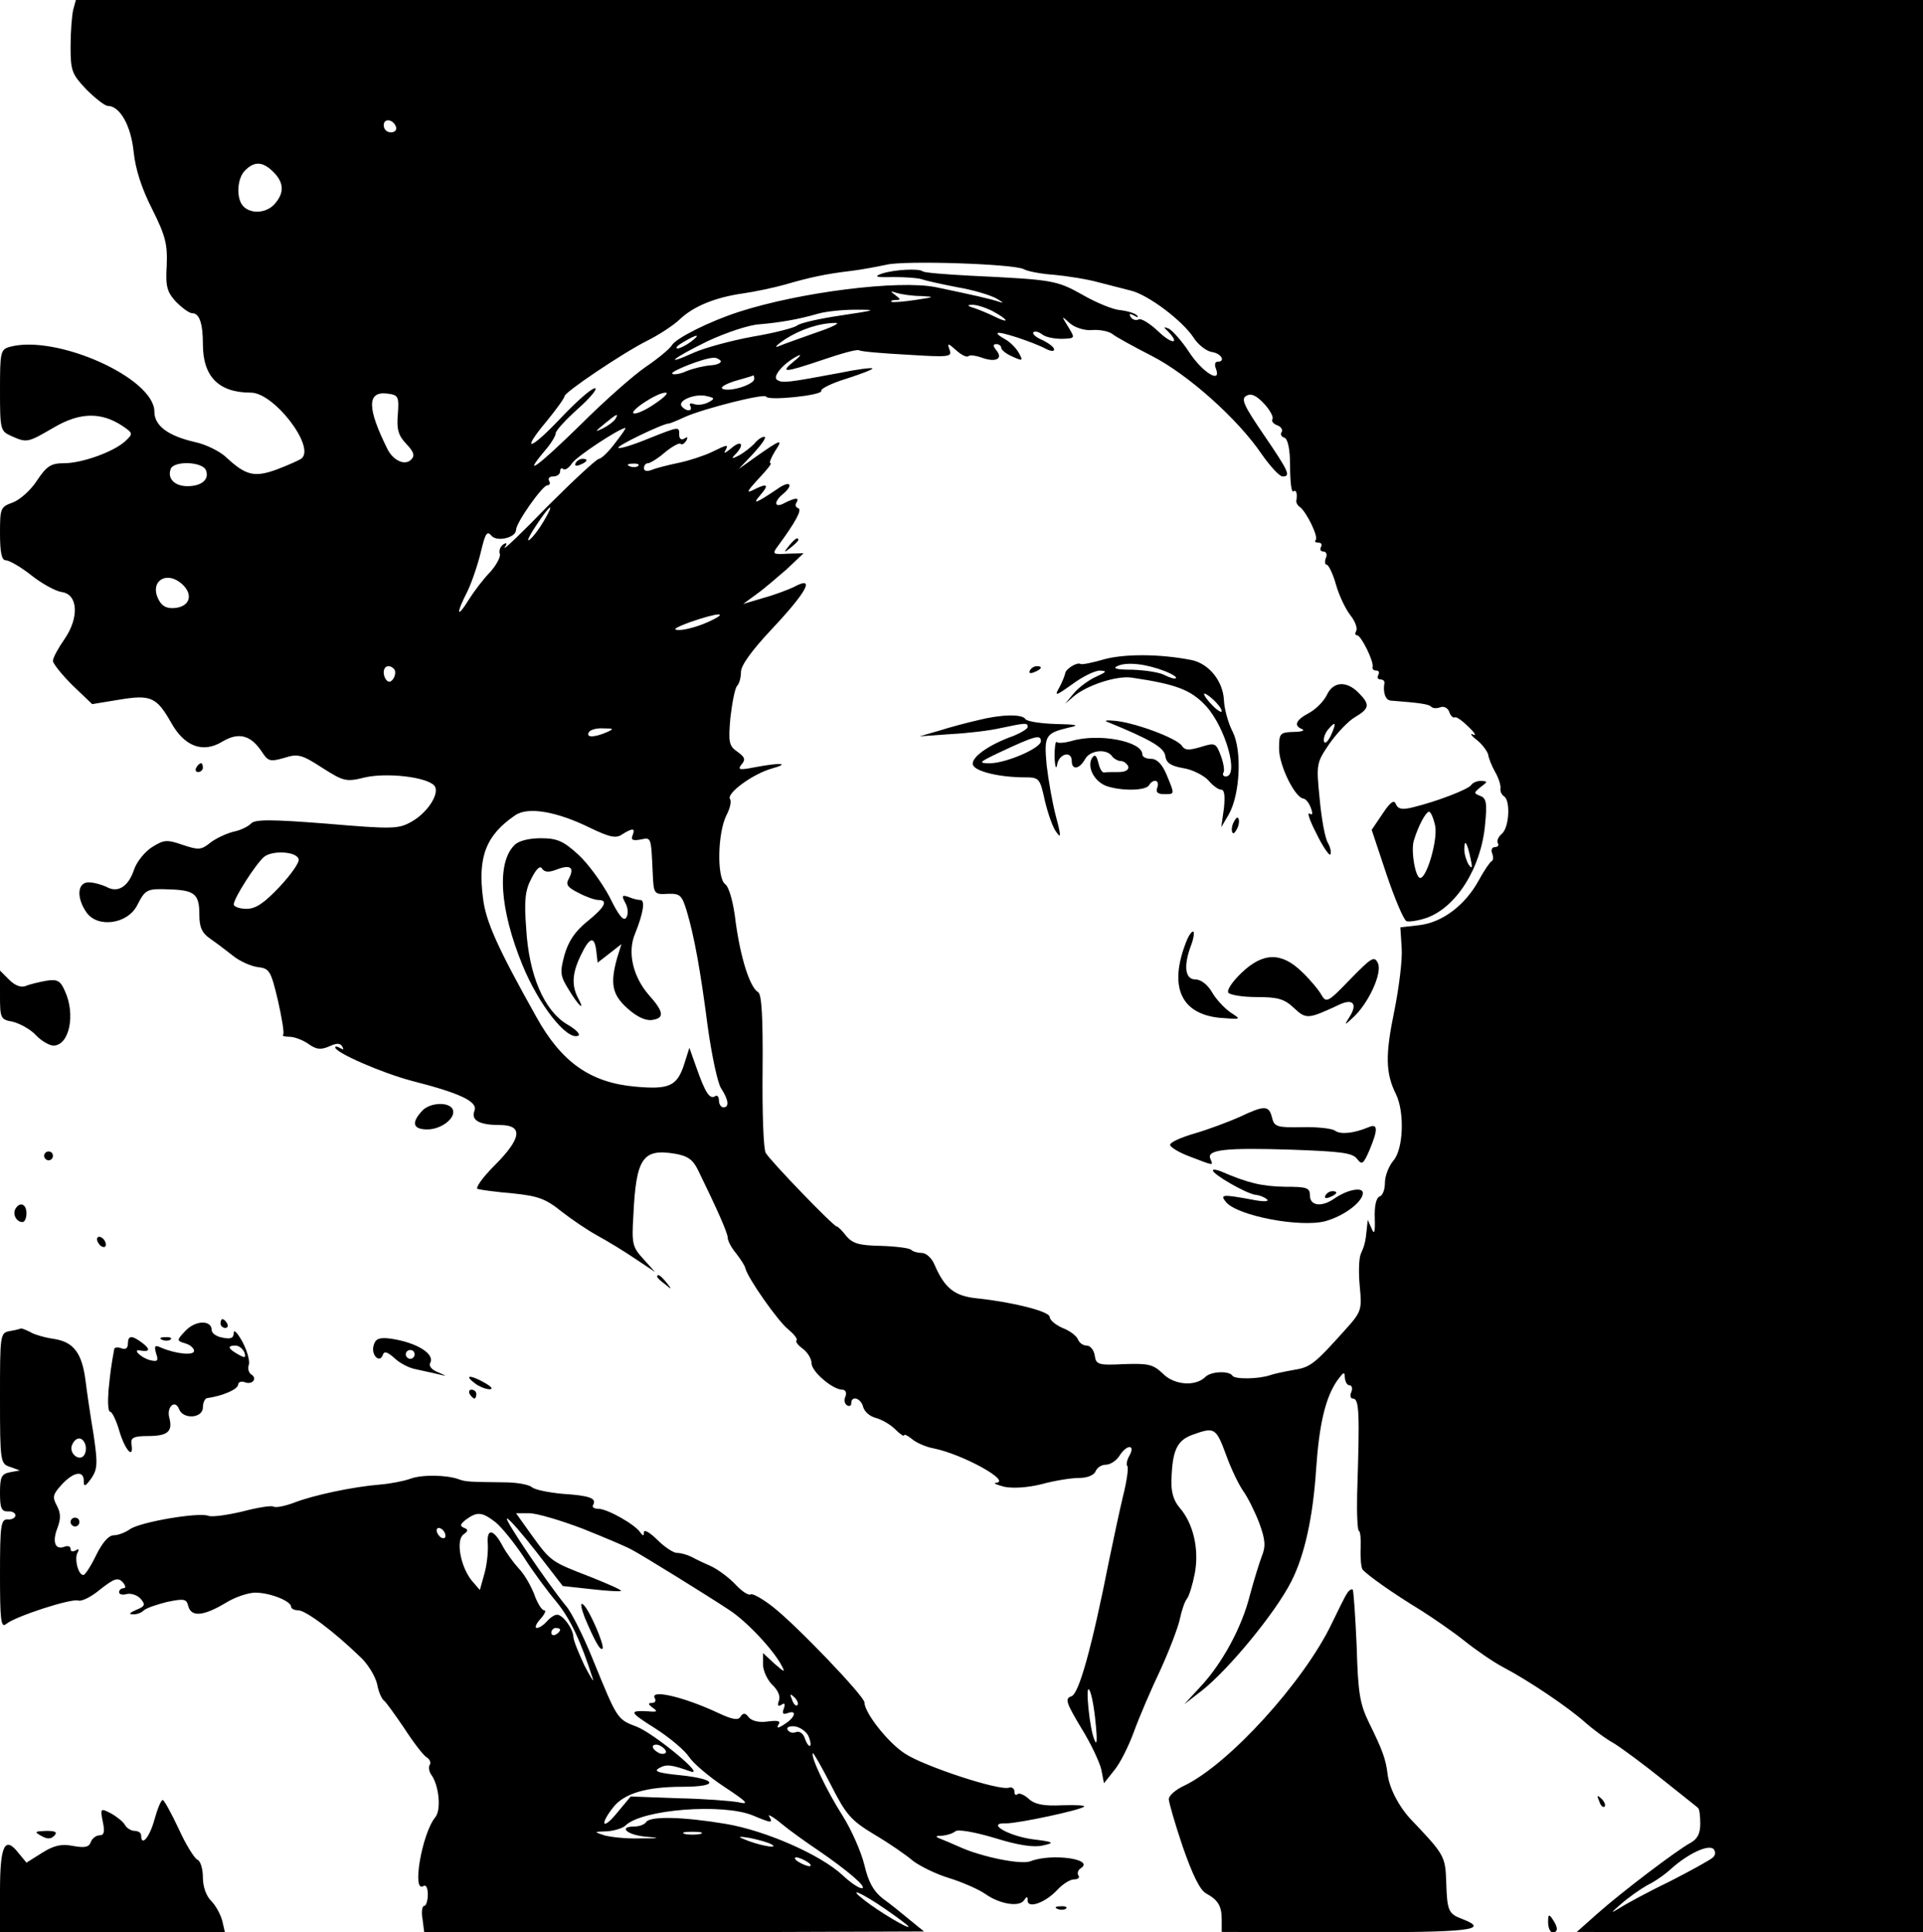 <?xml version="1.0" standalone="no"?>
<!DOCTYPE svg PUBLIC "-//W3C//DTD SVG 20010904//EN"
 "http://www.w3.org/TR/2001/REC-SVG-20010904/DTD/svg10.dtd">
<svg version="1.0" xmlns="http://www.w3.org/2000/svg"
 width="436pt" height="438pt" viewBox="0 0 436 438"
 preserveAspectRatio="xMidYMid meet">

<g transform="translate(0,438) scale(0.1,-0.1)"
fill="#000000" stroke="none">
<path d="M166 4358 c-3 -13 -6 -50 -6 -83 0 -56 3 -63 36 -98 20 -20 42 -37
48 -37 28 0 53 -45 59 -104 4 -39 18 -83 42 -130 30 -60 35 -79 33 -128 -3
-48 1 -60 21 -82 14 -14 30 -26 37 -26 16 0 24 -23 24 -70 0 -74 36 -110 109
-110 52 0 146 -122 115 -149 -5 -4 -30 -15 -56 -25 -52 -19 -71 -14 -118 30
-14 12 -44 27 -68 32 -61 14 -92 37 -92 69 0 76 -221 175 -327 147 -22 -6 -23
-11 -23 -99 0 -89 1 -92 25 -103 36 -16 37 -16 97 19 58 34 106 36 155 4 25
-17 25 -18 7 -35 -26 -24 -98 -50 -139 -50 -29 0 -39 -6 -61 -39 -14 -22 -39
-44 -55 -50 -28 -10 -29 -13 -29 -70 0 -44 4 -61 13 -61 8 0 34 -15 58 -34 24
-19 55 -36 69 -38 37 -5 40 -58 6 -107 -14 -20 -26 -42 -26 -49 0 -6 20 -31
44 -55 l45 -43 61 10 c72 12 85 6 118 -52 30 -54 72 -70 116 -43 37 22 64 15
89 -22 15 -23 19 -24 51 -15 31 10 40 8 86 -22 49 -31 54 -33 98 -22 50 11
137 1 156 -18 15 -15 -12 -60 -50 -82 -30 -17 -41 -18 -193 -5 -127 10 -164
10 -172 0 -6 -6 -23 -15 -39 -18 -16 -4 -40 -15 -53 -25 -21 -17 -27 -17 -63
-5 -35 12 -42 12 -69 -5 -16 -10 -35 -33 -41 -51 -13 -39 -37 -54 -63 -39 -11
5 -29 10 -40 10 -26 0 -28 -35 -5 -68 25 -36 93 -27 115 16 19 37 22 38 75 36
56 -2 66 -11 66 -58 0 -28 6 -41 25 -54 13 -9 37 -27 52 -39 15 -12 40 -23 55
-25 27 -3 30 -8 46 -75 9 -40 15 -75 12 -78 -3 -3 3 -5 14 -5 11 0 30 -7 43
-16 18 -13 28 -14 47 -6 17 8 25 8 30 0 4 -7 3 -8 -4 -4 -7 4 -12 5 -12 2 0
-12 106 -58 174 -76 110 -28 149 -47 142 -67 -9 -22 10 -33 57 -33 54 0 50
-30 -12 -92 -27 -27 -44 -51 -38 -53 7 -2 43 -7 80 -10 57 -6 74 -12 110 -41
23 -18 60 -43 82 -55 22 -12 60 -35 85 -52 l45 -30 -26 29 c-25 27 -27 35 -23
98 6 131 21 153 94 141 29 -5 41 -13 53 -38 44 -90 67 -142 67 -153 0 -6 8
-22 19 -35 10 -13 20 -28 21 -34 6 -23 74 -120 97 -138 13 -11 22 -22 19 -25
-3 -3 3 -11 14 -19 11 -8 20 -23 20 -33 0 -19 48 -60 70 -60 7 0 10 -7 7 -15
-4 -8 -2 -17 3 -20 6 -4 10 -1 10 4 0 19 22 12 27 -8 3 -11 16 -22 29 -25 14
-4 33 -15 44 -26 11 -11 20 -17 20 -13 0 3 8 -1 18 -9 9 -8 32 -18 49 -21 65
-13 178 -75 141 -78 -7 -1 1 -4 19 -9 20 -4 53 -2 85 6 29 8 67 14 84 14 19 0
34 6 38 15 3 8 13 15 23 15 10 0 24 9 31 20 16 26 37 27 23 1 -6 -10 -8 -21
-5 -24 3 -3 -1 -34 -10 -69 -8 -34 -22 -99 -31 -143 -40 -202 -69 -305 -86
-310 -15 -5 -12 -14 22 -71 22 -35 42 -78 46 -95 l6 -31 23 29 c13 15 33 55
45 88 12 33 39 96 60 140 20 44 40 96 44 115 4 19 11 40 16 46 5 6 13 32 18
58 10 54 -3 112 -34 148 -14 16 -20 36 -19 63 2 67 12 90 48 103 50 18 53 16
76 -46 11 -31 29 -68 39 -82 10 -14 26 -46 36 -72 14 -38 15 -53 6 -75 -6 -16
-18 -55 -27 -88 -18 -73 -63 -156 -113 -209 l-36 -39 40 31 c61 48 168 178
203 248 30 59 49 146 56 254 7 102 21 162 48 201 14 19 17 21 17 7 1 -10 5
-18 11 -18 5 0 7 -7 4 -15 -4 -8 -2 -15 3 -15 15 0 16 -30 10 -217 -1 -46 1
-83 4 -83 3 0 5 -18 4 -39 -1 -22 1 -43 4 -48 9 -12 70 -55 131 -92 30 -19 75
-50 100 -70 25 -20 65 -48 90 -61 55 -29 145 -89 185 -125 16 -14 45 -36 65
-47 19 -12 69 -49 110 -82 41 -33 77 -61 80 -64 3 -2 5 -18 5 -35 0 -23 -6
-35 -22 -44 -30 -16 -157 -112 -213 -162 l-45 -40 393 -1 392 0 0 2190 0 2190
-2094 0 -2094 0 -6 -22z m732 -266 c2 -7 -3 -12 -12 -12 -9 0 -16 7 -16 16 0
17 22 14 28 -4z m-278 -102 c24 -24 25 -47 3 -72 -18 -21 -53 -24 -71 -6 -17
17 -15 64 4 82 21 21 40 20 64 -4z m1701 -220 c8 -5 40 -11 70 -13 31 -3 75
-10 100 -17 24 -6 58 -15 74 -19 39 -10 115 -67 141 -106 10 -16 29 -31 42
-33 21 -3 32 -22 12 -22 -5 0 -7 -7 -3 -16 13 -35 -31 -8 -61 38 -17 26 -38
49 -46 53 -12 5 -13 4 -2 -6 29 -30 9 -30 -22 0 -19 18 -39 30 -44 27 -6 -3
-14 -1 -18 5 -5 8 -3 9 7 4 8 -5 11 -5 7 0 -5 5 -21 10 -38 12 -16 1 -55 17
-86 35 -59 33 -67 34 -253 43 -57 3 -107 7 -109 10 -8 7 -64 4 -92 -5 -20 -7
-15 -9 25 -8 28 0 57 -2 65 -5 8 -3 44 -11 80 -18 36 -6 76 -18 90 -26 15 -9
17 -11 5 -7 -21 7 -57 15 -143 33 -84 17 -308 -11 -447 -56 -65 -21 -142 -59
-152 -76 -4 -7 -30 -29 -58 -48 -27 -18 -95 -78 -149 -132 -96 -94 -134 -122
-81 -59 14 16 25 34 25 40 0 6 23 31 51 56 28 25 45 46 38 46 -8 0 -42 -30
-77 -67 -71 -75 -93 -80 -32 -7 22 27 40 52 40 56 0 9 132 98 188 126 26 13
58 34 72 47 32 31 82 51 145 60 28 4 70 13 95 20 55 16 91 24 150 31 25 3 61
10 80 14 40 10 287 2 311 -10z m-233 -61 c33 -2 32 -2 -13 -9 -27 -4 -52 -6
-54 -4 -2 2 2 4 10 4 12 0 11 2 -1 11 -12 9 -12 10 3 5 10 -3 35 -7 55 -7z
m162 -34 c17 -9 30 -18 30 -21 0 -2 -10 1 -22 7 -12 6 -33 15 -47 20 -17 5
-20 8 -8 8 10 1 31 -6 47 -14z m-343 -10 c-48 -7 -93 -17 -100 -23 -6 -5 -52
-17 -100 -25 -49 -9 -108 -25 -133 -36 -73 -33 -49 -13 31 26 41 19 94 37 118
38 46 4 87 11 132 24 17 5 55 9 85 9 50 0 47 -1 -33 -13z m571 -33 c16 1 36
-3 44 -9 7 -6 47 -28 88 -49 83 -42 197 -144 251 -224 19 -27 40 -50 47 -50
19 0 15 10 -43 95 -45 66 -52 81 -39 88 11 6 22 1 40 -18 13 -14 22 -30 19
-35 -3 -4 2 -11 11 -14 8 -3 13 -10 10 -15 -4 -5 -1 -11 6 -13 8 -3 13 -26 13
-65 0 -34 3 -59 7 -57 7 5 10 -4 7 -22 0 -4 3 -10 8 -13 15 -11 43 -68 36 -75
-3 -3 -1 -6 6 -6 7 0 9 -4 6 -10 -3 -5 -1 -10 5 -10 7 0 10 -7 6 -15 -3 -8 -2
-15 2 -15 4 0 14 -20 21 -45 7 -25 22 -56 33 -70 11 -14 16 -29 13 -35 -3 -5
-3 -10 2 -10 9 0 39 -61 35 -72 -1 -5 3 -8 9 -8 5 0 7 -4 4 -10 -3 -5 -1 -10
4 -10 6 0 10 -3 10 -7 -4 -22 2 -40 14 -41 65 -5 87 -8 92 -14 4 -4 13 -4 21
-1 8 3 17 -2 20 -11 3 -9 9 -14 13 -12 3 2 17 -8 31 -22 14 -13 18 -21 10 -17
-8 4 -5 -2 8 -12 13 -10 24 -26 26 -33 1 -8 8 -26 16 -40 8 -14 13 -30 12 -37
-1 -6 2 -14 8 -18 15 -9 12 -71 -5 -85 -8 -7 -12 -16 -9 -21 3 -5 0 -9 -6 -9
-7 0 -10 -6 -7 -14 3 -8 3 -16 -1 -18 -4 -2 -17 -21 -29 -43 -31 -57 -83 -96
-135 -102 l-43 -5 3 -47 c2 -25 -6 -90 -17 -144 -20 -97 -20 -139 4 -187 20
-41 17 -125 -6 -151 -10 -12 -19 -34 -19 -50 0 -15 -5 -29 -12 -31 -8 -3 -12
-22 -11 -49 1 -32 -1 -39 -7 -24 l-9 20 -2 -20 c-3 -30 -5 -38 -14 -58 -4 -10
-5 -43 -2 -73 5 -52 4 -57 -31 -96 -71 -79 -80 -87 -118 -93 -22 -4 -46 -9
-54 -12 -26 -9 -81 -10 -86 -1 -7 11 -48 10 -61 -3 -22 -22 -70 -19 -96 7 -22
21 -32 24 -88 22 -60 -3 -64 -1 -67 20 -2 12 -10 22 -18 22 -8 0 -17 6 -20 14
-3 8 -19 20 -35 26 -16 7 -29 18 -29 25 0 12 -80 33 -164 42 -52 5 -74 23 -97
76 -6 15 -19 27 -29 27 -9 0 -20 3 -24 7 -4 4 -35 8 -68 9 -50 1 -64 5 -79 22
-9 12 -19 22 -22 22 -7 0 -151 149 -161 167 -5 9 -8 92 -7 186 1 121 -2 173
-10 178 -19 11 -40 78 -51 159 -5 44 -15 80 -24 86 -19 15 -17 116 3 156 8 15
12 32 8 37 -8 13 52 57 95 69 43 12 20 14 -38 3 -36 -7 -40 -6 -31 6 10 11 8
17 -9 29 -19 13 -21 21 -16 77 4 34 10 66 15 72 5 5 9 19 9 32 0 15 25 49 68
95 83 88 102 125 51 97 -11 -5 -41 -17 -67 -24 l-47 -14 30 22 c17 12 47 38
69 57 l38 36 -36 -1 c-35 -2 -36 -1 -21 19 39 53 54 81 45 84 -6 2 -8 8 -4 13
7 12 -3 11 -27 -1 -23 -13 -26 2 -4 20 26 22 16 32 -12 12 -49 -33 -59 -37
-39 -14 21 24 16 28 -17 11 -16 -8 -12 -1 12 25 19 20 32 36 28 36 -4 0 1 12
10 27 20 30 14 28 -47 -15 l-35 -25 34 36 c19 21 30 37 24 37 -6 0 -16 -7 -23
-16 -8 -8 -23 -20 -34 -26 -17 -9 -19 -8 -8 3 21 22 13 33 -10 13 -12 -10 -18
-13 -14 -6 9 16 6 15 -31 -3 -17 -8 -50 -19 -74 -24 -24 -5 -52 -12 -61 -16
-11 -4 -18 -3 -18 4 0 6 4 11 9 11 5 0 23 11 39 25 16 13 32 22 35 19 3 -3 8
0 13 7 4 8 3 10 -4 5 -7 -4 -12 -1 -12 8 0 20 1 20 -72 -9 -34 -14 -64 -23
-66 -20 -5 4 101 55 114 55 3 0 20 7 37 15 43 19 181 54 184 46 4 -10 128 3
125 13 -2 5 25 18 58 28 34 11 60 21 58 23 -2 2 -35 -2 -73 -10 -118 -22 -131
-24 -143 -16 -12 7 15 39 48 55 8 4 4 -2 -10 -13 -33 -27 -22 -26 67 4 41 14
77 24 81 21 5 -3 54 -7 110 -10 94 -6 101 -5 95 11 -6 16 -4 16 15 -1 12 -11
25 -17 28 -13 3 3 17 1 31 -4 31 -11 48 -2 32 17 -8 10 -8 14 0 14 6 0 11 -4
11 -8 0 -5 11 -14 25 -20 24 -11 25 -10 15 8 -6 11 -20 25 -31 31 -11 6 -19
12 -17 14 4 5 82 -21 110 -36 10 -5 18 -6 18 -1 0 5 -12 14 -26 21 -15 6 -24
14 -21 18 4 3 12 1 20 -5 7 -6 27 -10 44 -10 31 1 31 1 15 27 -16 26 -16 26 4
8 12 -10 34 -17 52 -15z m-628 -6 c-36 -13 -74 -26 -85 -31 -11 -4 -4 3 15 16
36 23 79 37 115 37 11 0 -9 -10 -45 -22z m-284 -21 c-11 -8 -25 -15 -30 -15
-6 1 0 7 14 15 32 19 40 18 16 0z m68 -43 c2 -4 -7 -9 -22 -10 -15 -1 -40 -7
-55 -13 -15 -7 -30 -9 -33 -6 -5 5 70 35 93 36 6 1 14 -3 17 -7z m76 -41 c0
-12 -51 -29 -70 -23 -9 3 1 10 25 18 22 6 41 12 43 13 1 1 2 -3 2 -8z m-808
-80 c-3 -34 1 -48 19 -67 18 -19 20 -27 11 -36 -14 -14 -40 -2 -53 23 -47 94
-47 132 -2 127 26 -3 28 -6 25 -47z m583 24 c-20 -14 -42 -24 -48 -22 -12 4
52 47 72 47 8 0 -3 -11 -24 -25z m121 3 c-10 -5 -24 -7 -32 -4 -9 3 -12 1 -9
-4 3 -6 2 -10 -4 -10 -5 0 -13 5 -16 10 -8 13 33 29 58 22 18 -4 18 -6 3 -14z
m-211 -38 c-3 -5 -16 -15 -28 -21 -19 -9 -19 -8 3 10 28 23 34 26 25 11z m-1
-55 c-14 -19 -31 -35 -36 -35 -5 0 -57 -48 -116 -107 -58 -60 -102 -102 -98
-94 7 10 5 12 -3 7 -7 -5 -10 -14 -8 -21 3 -6 -7 -25 -21 -41 -15 -15 -37 -44
-49 -63 -27 -44 -30 -34 -4 17 10 20 24 61 31 90 10 42 14 50 24 38 12 -15 56
-5 56 13 0 16 60 101 71 101 6 0 7 5 4 10 -3 6 1 10 9 10 9 0 16 5 16 12 0 6
3 8 7 5 3 -4 13 2 20 13 11 16 107 79 121 80 2 0 -9 -16 -24 -35z m-927 -61
c8 -21 -10 -36 -42 -36 -29 0 -46 17 -38 39 7 19 72 17 80 -3z m980 10 c-3 -3
-12 -4 -19 -1 -8 3 -5 6 6 6 11 1 17 -2 13 -5z m-214 -125 c-10 -17 -24 -36
-32 -42 -8 -7 -2 7 14 31 32 49 45 57 18 11z m-818 -145 c23 -23 15 -48 -17
-52 -19 -2 -30 3 -38 18 -23 43 19 69 55 34z m1190 -84 c-22 -10 -51 -18 -65
-18 -17 0 -10 5 25 18 66 23 91 23 40 0z m-712 -106 c9 -9 -4 -35 -14 -28 -5
3 -9 12 -9 20 0 14 12 19 23 8z m482 -144 c-28 -12 -47 -12 -40 0 3 6 18 10
33 9 24 0 25 -1 7 -9z m-36 -217 c44 -21 58 -24 72 -14 24 15 30 14 23 -3 -4
-10 1 -12 18 -9 25 5 24 8 28 -78 2 -45 3 -47 34 -45 28 1 32 -3 43 -39 17
-57 31 -133 48 -265 9 -63 22 -125 30 -137 17 -26 19 -43 5 -43 -5 0 -10 7
-10 16 0 8 -4 13 -9 9 -12 -7 -22 8 -42 65 l-16 45 -12 -38 c-16 -49 -34 -57
-111 -50 -101 9 -167 55 -224 158 -88 157 -115 217 -121 270 -12 93 7 142 73
187 29 20 94 9 171 -29z m-662 -70 c3 -7 -17 -35 -43 -63 -35 -37 -54 -50 -75
-50 -16 0 -29 5 -29 10 0 14 50 92 69 108 19 15 73 12 78 -5z m1807 -1958 c4
-38 3 -53 -2 -40 -12 25 -22 133 -12 114 5 -8 11 -41 14 -74z m1400 -305 c-5
-5 -50 -30 -99 -55 -50 -24 -101 -52 -115 -61 -19 -12 -18 -10 5 10 17 15 44
34 60 43 17 8 41 25 55 38 37 33 83 55 95 44 5 -6 5 -13 -1 -19z"/>
<path d="M1789 3143 c-13 -16 -12 -17 4 -4 9 7 17 15 17 17 0 8 -8 3 -21 -13z"/>
<path d="M2505 2886 c-27 -8 -52 -13 -55 -11 -8 5 -35 -12 -35 -22 -1 -4 -6
-18 -13 -31 -12 -21 -9 -20 29 7 23 17 51 31 63 31 17 -1 15 -3 -9 -14 -16 -7
-39 -24 -50 -37 l-20 -24 20 17 c30 25 97 47 131 42 102 -15 135 -28 169 -65
44 -49 75 -159 44 -159 -5 0 -8 4 -5 9 3 4 0 22 -6 38 -11 29 -13 30 -45 20
-27 -8 -36 -8 -43 2 -10 17 -104 52 -150 57 -19 2 -28 1 -20 -2 98 -40 129
-58 132 -77 2 -16 12 -23 40 -28 21 -3 46 -16 57 -27 10 -12 23 -22 30 -22 7
0 9 -14 6 -42 l-6 -43 17 29 c26 46 30 145 9 187 -10 19 -19 51 -20 72 -2 43
-34 83 -74 91 -72 14 -150 14 -196 2z m138 -28 c15 -6 26 -13 23 -15 -2 -3
-14 1 -26 7 -11 6 -44 11 -73 12 -37 0 -46 3 -32 9 22 9 65 4 108 -13z m127
-90 c0 -4 -9 1 -20 12 -11 11 -20 23 -20 27 0 3 9 -2 20 -12 11 -10 20 -22 20
-27z"/>
<path d="M2335 2860 c-3 -6 1 -7 9 -4 18 7 21 14 7 14 -6 0 -13 -4 -16 -10z"/>
<path d="M3008 2804 c-7 -14 -25 -32 -40 -40 -30 -16 -36 -29 -15 -37 6 -3 -3
-6 -20 -6 -31 -1 -33 -3 -33 -38 0 -38 36 -111 55 -113 6 -1 13 -10 17 -21 5
-13 4 -18 -3 -13 -6 3 1 -17 16 -46 14 -29 29 -50 31 -47 3 3 1 15 -5 26 -7
11 -15 57 -19 101 -8 79 -7 81 22 124 17 24 43 52 59 61 32 19 34 28 7 55 -28
28 -58 25 -72 -6z m10 -90 c-7 -15 -14 -21 -16 -15 -2 7 2 18 8 26 18 22 21
18 8 -11z"/>
<path d="M2215 2747 c-22 -5 -60 -15 -85 -23 l-45 -13 70 5 c39 2 90 8 115 14
57 12 60 12 60 2 0 -4 -15 -13 -32 -20 -57 -20 -98 -50 -92 -66 6 -15 61 -28
118 -28 32 0 34 -2 45 -53 7 -29 18 -61 26 -71 11 -16 11 -9 -1 36 -8 30 -17
82 -21 116 -6 67 -3 72 51 85 25 5 18 7 -31 8 -34 1 -65 6 -68 11 -7 12 -56
11 -110 -3z m145 -47 c0 -16 -80 -50 -115 -50 -28 0 -26 2 20 24 81 38 95 42
95 26z"/>
<path d="M2428 2700 c-15 -4 -29 -5 -32 -2 -3 3 -5 -12 -5 -34 1 -23 4 -30 6
-16 5 24 33 31 33 7 0 -21 17 -19 30 4 11 21 50 25 62 6 4 -5 13 -10 19 -10 7
0 14 -6 17 -12 2 -8 -6 -13 -22 -13 -14 0 -29 0 -33 -1 -5 0 -10 10 -13 23 -4
16 -8 19 -14 10 -12 -20 4 -52 31 -63 32 -12 90 -12 98 1 10 16 25 12 19 -5
-4 -10 0 -15 15 -15 25 0 25 -2 6 44 -10 24 -22 36 -35 36 -11 0 -20 4 -20 10
0 30 -100 49 -162 30z"/>
<path d="M3336 2601 c-6 -10 -79 -38 -133 -51 -24 -6 -33 -4 -38 7 -4 11 -12
6 -30 -21 l-25 -37 34 -102 c19 -56 39 -103 45 -105 6 -2 26 1 44 7 68 23 125
113 134 211 5 50 3 61 -11 66 -15 6 -15 7 1 20 16 12 17 13 1 14 -9 0 -19 -4
-22 -9z m-82 -93 c6 -32 -19 -118 -34 -118 -11 0 -22 64 -14 86 10 33 27 64
34 64 4 0 10 -14 14 -32z m80 -73 c5 -22 4 -26 -4 -15 -5 8 -10 24 -10 34 0
26 6 18 14 -19z"/>
<path d="M2796 2514 c-4 -9 -4 -19 -1 -22 2 -3 7 3 11 12 4 9 4 19 1 22 -2 3
-7 -3 -11 -12z"/>
<path d="M2689 2244 c-39 -100 -12 -162 76 -171 50 -4 50 -4 25 12 -14 10 -33
30 -42 46 -10 17 -25 29 -38 29 -23 0 -27 30 -10 76 6 15 8 29 6 32 -3 3 -11
-8 -17 -24z"/>
<path d="M3061 2160 c-50 -52 -54 -54 -65 -35 -6 11 -26 35 -44 52 -46 45 -88
45 -137 -2 -20 -19 -34 -39 -30 -45 3 -5 32 -10 64 -10 48 0 63 -4 85 -25 28
-26 32 -25 103 8 30 14 41 2 24 -26 -14 -22 -13 -22 6 -4 35 31 68 102 57 124
-8 17 -14 13 -63 -37z"/>
<path d="M2810 1848 c-25 -11 -70 -28 -101 -37 -31 -9 -56 -20 -56 -26 0 -5
21 -18 46 -27 55 -21 52 -21 45 -4 -8 20 34 25 186 20 110 -4 137 -7 147 -21
11 -14 14 -12 28 20 20 48 19 61 -2 52 -34 -14 -63 -17 -76 -8 -6 5 -40 9 -75
8 -57 -1 -63 1 -68 22 -7 28 -17 28 -74 1z"/>
<path d="M2750 1727 c0 -9 73 -51 95 -55 11 -1 23 -6 28 -11 5 -5 -11 -5 -35
0 -66 12 -73 12 -58 -6 26 -31 168 -58 225 -43 43 12 85 44 85 64 0 14 -35 8
-65 -13 -29 -20 -55 -16 -55 7 0 18 -7 20 -57 20 -51 1 -83 8 -145 35 -10 4
-18 5 -18 2z"/>
<path d="M3005 1670 c-3 -6 1 -7 9 -4 18 7 21 14 7 14 -6 0 -13 -4 -16 -10z"/>
<path d="M1305 3330 c-3 -6 1 -7 9 -4 18 7 21 14 7 14 -6 0 -13 -4 -16 -10z"/>
<path d="M1166 2464 c-40 -40 -33 -145 18 -270 37 -91 100 -171 126 -162 8 2
-3 14 -24 26 -52 31 -87 111 -93 218 -5 64 -2 87 12 113 11 22 20 30 24 22 6
-8 15 -9 33 -2 31 12 41 5 28 -20 -8 -14 -4 -20 22 -33 17 -9 37 -16 45 -16
23 0 14 -17 -26 -49 -27 -22 -42 -44 -51 -75 -11 -41 -10 -48 10 -80 23 -38
38 -50 20 -17 -14 28 -13 55 7 96 20 42 31 44 35 9 l3 -26 27 21 27 21 -10
-32 c-16 -58 -11 -83 24 -114 20 -18 40 -28 55 -26 29 4 28 18 -8 58 -35 41
-48 96 -30 138 19 47 23 76 12 76 -6 0 -18 3 -27 7 -15 5 -16 3 -7 -14 6 -11
7 -25 2 -33 -6 -9 -17 4 -38 47 -17 32 -49 76 -71 96 -34 31 -48 37 -85 37
-27 0 -51 -6 -60 -16z"/>
<path d="M445 2640 c-3 -5 -1 -10 4 -10 6 0 11 5 11 10 0 6 -2 10 -4 10 -3 0
-8 -4 -11 -10z"/>
<path d="M0 2125 c0 -53 1 -56 29 -61 16 -4 40 -17 52 -30 12 -13 31 -24 40
-24 36 0 51 70 26 124 -10 23 -17 27 -42 23 -16 -3 -38 -8 -47 -12 -10 -4 -24
1 -37 14 l-21 21 0 -55z"/>
<path d="M957 1862 c-25 -27 -21 -42 12 -42 31 0 64 25 58 44 -6 19 -52 18
-70 -2z"/>
<path d="M100 1760 c0 -5 5 -10 10 -10 6 0 10 5 10 10 0 6 -4 10 -10 10 -5 0
-10 -4 -10 -10z"/>
<path d="M35 1640 c-7 -12 2 -30 16 -30 5 0 9 9 9 20 0 21 -15 27 -25 10z"/>
<path d="M220 1571 c0 -5 5 -13 10 -16 6 -3 10 -2 10 4 0 5 -4 13 -10 16 -5 3
-10 2 -10 -4z"/>
<path d="M1490 1486 c0 -2 8 -10 18 -17 15 -13 16 -12 3 4 -13 16 -21 21 -21
13z"/>
<path d="M421 1364 c-21 -22 -21 -23 -1 -29 11 -3 20 -11 20 -17 0 -11 -41 -7
-74 7 -15 7 -17 5 -12 -13 6 -17 3 -19 -14 -15 -19 5 -41 25 -23 22 22 -4 25
2 7 16 -25 19 -34 19 -34 -1 0 -10 -6 -14 -15 -10 -8 3 -16 2 -16 -2 -7 -38
-9 -53 -13 -94 -2 -27 -1 -48 4 -48 4 0 14 -20 21 -45 13 -43 33 -64 27 -28
-2 14 5 18 37 18 45 0 57 10 49 41 -7 25 13 43 22 20 9 -24 54 -21 54 4 0 11
5 21 10 21 35 5 70 20 70 31 0 5 7 8 15 5 17 -7 30 9 14 18 -5 4 -8 13 -5 21
3 8 -3 31 -14 52 -11 20 -20 30 -20 21 0 -12 -7 -15 -25 -11 -14 2 -25 10 -25
17 0 23 -36 23 -59 -1z m133 -49 c4 -13 2 -14 -14 -5 -23 13 -26 20 -6 20 8 0
16 -7 20 -15z"/>
<path d="M500 1380 c0 -5 5 -10 11 -10 5 0 7 5 4 10 -3 6 -8 10 -11 10 -2 0
-4 -4 -4 -10z"/>
<path d="M23 1363 c-23 -4 -23 -7 -23 -153 0 -144 1 -148 23 -155 l22 -8 -22
-4 c-20 -4 -23 -11 -23 -47 0 -34 3 -42 18 -42 9 1 17 -3 17 -9 0 -5 -8 -10
-17 -9 -16 1 -18 -12 -18 -124 0 -104 2 -123 14 -113 20 17 149 59 164 53 8
-2 30 9 50 26 31 24 39 27 50 16 7 -8 8 -14 2 -14 -5 0 -10 -4 -10 -9 0 -5 8
-7 18 -4 10 2 24 -3 31 -11 11 -13 10 -17 -10 -25 -14 -6 -18 -10 -9 -10 9 -1
20 3 25 8 6 6 30 14 54 20 39 8 44 7 48 -10 7 -25 35 -22 85 8 21 13 51 23 67
23 33 0 81 -19 81 -32 0 -4 7 -8 16 -8 17 0 80 -47 140 -105 18 -16 35 -45 39
-62 3 -18 11 -35 16 -38 4 -3 25 -32 46 -63 20 -31 43 -61 50 -65 8 -5 11 -13
7 -18 -3 -5 -1 -15 4 -22 17 -23 23 -79 9 -96 -30 -36 -54 -173 -27 -156 6 4
10 -5 10 -19 0 -14 -4 -26 -8 -26 -5 0 -7 -14 -4 -30 l4 -31 567 1 566 2 -32
26 c-18 15 -45 37 -62 49 -21 17 -32 37 -41 75 -7 29 -29 80 -50 113 -37 58
-73 135 -67 141 1 2 20 -31 41 -72 34 -67 45 -80 98 -112 34 -20 73 -47 88
-60 16 -12 52 -30 82 -39 29 -9 66 -25 82 -36 34 -24 78 -30 88 -14 6 9 8 9 8
-1 0 -19 40 -5 67 24 12 13 29 24 38 24 9 0 14 4 10 9 -3 5 -1 12 5 16 34 21
-66 35 -114 16 -22 -8 -110 10 -159 32 -18 8 -39 17 -47 20 -10 4 -9 6 6 6 11
1 24 5 30 10 5 5 42 -1 89 -15 54 -17 90 -22 110 -17 27 6 25 8 -24 14 -57 8
-106 38 -60 36 28 0 169 30 177 38 3 3 -20 4 -50 3 -42 -2 -62 2 -76 15 -10 9
-22 14 -25 10 -4 -3 -7 -1 -7 6 0 7 -6 11 -12 9 -22 -8 -194 49 -236 77 -39
25 -92 93 -92 116 0 14 -154 175 -208 217 -23 18 -46 31 -50 28 -5 -3 -20 7
-34 22 -14 15 -38 33 -54 41 -16 7 -37 17 -46 22 -10 5 -24 9 -33 9 -8 0 -28
13 -45 30 -16 16 -30 24 -30 17 0 -9 -2 -9 -8 -1 -11 18 -75 54 -95 54 -10 0
-16 4 -12 9 8 15 -8 21 -70 25 -31 3 -62 9 -69 15 -7 6 -35 11 -62 11 -78 1
-88 1 -104 7 -27 10 -84 11 -110 1 -14 -5 -44 -11 -68 -13 -62 -5 -151 -24
-195 -41 -21 -8 -42 -12 -47 -9 -4 3 -36 -2 -70 -11 -34 -8 -68 -13 -77 -10
-22 9 -155 -14 -178 -30 -11 -8 -28 -14 -37 -14 -12 0 -26 -17 -40 -45 -12
-25 -25 -45 -29 -45 -12 0 -21 38 -13 51 4 8 3 9 -4 5 -7 -4 -12 -3 -12 3 0 6
-6 8 -14 5 -21 -8 -28 11 -16 42 8 21 8 34 -1 51 -11 20 -9 26 11 48 27 29 50
33 50 8 0 -14 3 -13 17 6 14 21 15 33 5 100 -7 42 -15 96 -18 121 -8 63 -27
88 -71 95 -21 3 -46 10 -55 16 -10 5 -19 8 -20 8 -2 -1 -13 -4 -25 -6z m170
-256 c3 -8 2 -19 -2 -25 -10 -16 -35 3 -28 22 8 19 23 21 30 3z m930 -177 c14
-11 42 -46 63 -77 20 -32 54 -78 75 -103 32 -39 56 -90 83 -175 4 -11 -5 3
-19 30 -13 28 -25 57 -25 65 -1 19 -24 50 -37 50 -6 0 -16 -7 -23 -15 -7 -8
-17 -15 -23 -15 -5 0 -2 9 8 20 10 11 14 20 9 20 -6 0 -16 17 -23 37 -8 20
-23 46 -35 58 -11 12 -28 35 -36 50 -21 40 -37 42 -34 5 1 -17 -2 -48 -8 -68
l-10 -36 -19 22 c-25 32 -36 91 -18 104 11 8 11 11 1 15 -10 4 -9 8 5 19 25
18 36 17 66 -6z m198 -15 c50 -20 100 -41 112 -48 28 -15 170 -103 220 -136
40 -26 100 -90 119 -126 9 -17 7 -16 -16 4 l-26 24 0 -26 c0 -14 10 -35 21
-46 13 -12 19 -26 15 -36 -4 -11 -2 -14 6 -9 7 5 9 2 5 -9 -4 -11 -2 -14 9
-10 22 8 17 -10 -7 -25 -15 -10 -19 -10 -14 -1 6 8 -1 10 -24 7 -19 -3 -36 1
-43 9 -8 11 -13 11 -19 2 -5 -9 -18 -7 -50 8 -81 38 -158 55 -144 33 3 -5 0
-10 -7 -10 -9 0 -9 -3 2 -11 12 -8 10 -10 -10 -8 -45 2 -44 -1 16 -39 33 -21
67 -50 76 -64 9 -14 45 -45 80 -68 53 -35 58 -41 32 -35 -17 3 -79 8 -138 9
l-106 4 -30 -36 c-33 -41 -42 -30 -10 11 25 32 75 47 158 47 82 0 80 17 -4 26
-51 5 -63 9 -50 16 17 10 28 8 71 -7 39 -14 -81 85 -121 101 -45 17 -44 16
-100 153 -21 52 -48 106 -60 120 -42 51 -145 203 -134 199 6 -2 36 -37 68 -78
l58 -75 64 -7 c35 -4 66 -6 68 -4 2 2 -30 16 -70 32 -88 34 -89 34 -133 95
l-35 49 30 0 c17 0 71 -16 121 -35z m-311 -16 c0 -6 -4 -7 -10 -4 -5 3 -10 11
-10 16 0 6 5 7 10 4 6 -3 10 -11 10 -16z m260 -213 c0 -3 -4 -8 -10 -11 -5 -3
-10 -1 -10 4 0 6 5 11 10 11 6 0 10 -2 10 -4z m538 -171 c-3 -3 -9 2 -12 12
-6 14 -5 15 5 6 7 -7 10 -15 7 -18z m24 -68 c5 -10 7 -21 5 -24 -3 -2 -8 5
-12 16 -3 11 -12 18 -20 15 -7 -3 -16 -1 -19 5 -4 5 3 9 15 8 11 -1 25 -10 31
-20z m-322 -38 c0 -4 -7 -6 -15 -3 -8 4 -15 10 -15 15 0 4 7 6 15 3 8 -4 15
-10 15 -15z m197 -144 c43 -18 46 -18 37 -2 -5 6 8 0 27 -16 18 -15 57 -43 84
-61 67 -46 113 -85 99 -86 -7 0 -26 13 -43 29 -50 47 -176 102 -266 117 -96
16 -171 18 -180 4 -3 -5 -15 -10 -26 -10 -38 0 -18 -19 24 -23 36 -3 35 -4
-13 -4 -30 -1 -66 3 -80 7 -24 8 -24 8 6 9 16 1 36 7 42 13 37 37 221 51 289
23z m-119 -42 c-10 -2 -26 -2 -35 0 -10 3 -2 5 17 5 19 0 27 -2 18 -5z m162
-24 c18 -11 -34 -1 -65 13 -13 5 -9 6 15 2 19 -4 42 -10 50 -15z m80 -39 c8
-5 11 -10 5 -10 -5 0 -17 5 -25 10 -8 5 -10 10 -5 10 6 0 17 -5 25 -10z m177
-107 c29 -20 53 -38 53 -40 0 -6 -67 34 -99 59 -43 33 -9 19 46 -19z"/>
<path d="M1326 713 c23 -54 35 -75 40 -70 6 6 -32 94 -45 101 -6 4 -3 -10 5
-31z"/>
<path d="M368 1343 c7 -3 16 -2 19 1 4 3 -2 6 -13 5 -11 0 -14 -3 -6 -6z"/>
<path d="M847 1330 c-6 -22 14 -41 21 -21 3 9 10 7 26 -7 11 -11 32 -22 46
-25 14 -3 36 -8 50 -11 25 -6 25 -6 2 4 -13 5 -20 14 -17 20 13 21 -32 48 -91
56 -25 3 -33 -1 -37 -16z m93 -20 c0 -5 -4 -10 -10 -10 -5 0 -10 5 -10 10 0 6
5 10 10 10 6 0 10 -4 10 -10z"/>
<path d="M1076 1245 c10 -8 26 -14 34 -14 9 0 4 6 -10 14 -33 19 -49 19 -24 0z"/>
<path d="M1065 1220 c3 -5 8 -10 11 -10 2 0 4 5 4 10 0 6 -5 10 -11 10 -5 0
-7 -4 -4 -10z"/>
<path d="M160 930 c0 -5 5 -10 10 -10 6 0 10 5 10 10 0 6 -4 10 -10 10 -5 0
-10 -4 -10 -10z"/>
<path d="M3054 768 c-5 -7 -20 -38 -35 -69 -63 -131 -232 -317 -333 -366 -20
-9 -36 -23 -36 -31 0 -7 14 -56 32 -109 22 -63 39 -98 53 -105 27 -15 35 -28
35 -60 l0 -27 285 -1 c277 0 325 5 261 30 -32 12 -35 18 -37 84 -2 59 -4 62
-81 143 -27 29 -48 70 -52 102 -4 34 -12 55 -42 116 -21 43 -25 68 -28 173 -3
68 -7 126 -9 129 -3 2 -9 -2 -13 -9z"/>
<path d="M3626 297 c3 -10 9 -15 12 -12 3 3 0 11 -7 18 -10 9 -11 8 -5 -6z"/>
<path d="M350 255 c-11 -40 -30 -62 -30 -35 0 6 -7 10 -15 10 -7 0 -18 6 -22
14 -4 7 -19 19 -32 26 -23 12 -24 11 -18 -19 5 -23 3 -31 -7 -31 -8 0 -17 -7
-20 -15 -4 -12 -14 -14 -41 -9 -26 5 -43 1 -70 -16 l-35 -22 -19 23 c-30 38
-41 16 -41 -87 l0 -94 255 0 255 0 -6 26 c-4 15 -15 35 -25 45 -12 12 -19 33
-19 54 0 20 -6 38 -13 40 -6 3 -26 34 -42 70 -17 36 -33 65 -36 65 -4 0 -12
-20 -19 -45z"/>
<path d="M93 219 c14 -8 22 -8 30 0 8 8 3 11 -18 11 -26 -1 -28 -2 -12 -11z"/>
<path d="M2398 53 c7 -3 16 -2 19 1 4 3 -2 6 -13 5 -11 0 -14 -3 -6 -6z"/>
<path d="M3510 23 c0 -13 5 -23 10 -23 13 0 13 11 0 30 -8 12 -10 11 -10 -7z"/>
</g>
</svg>
